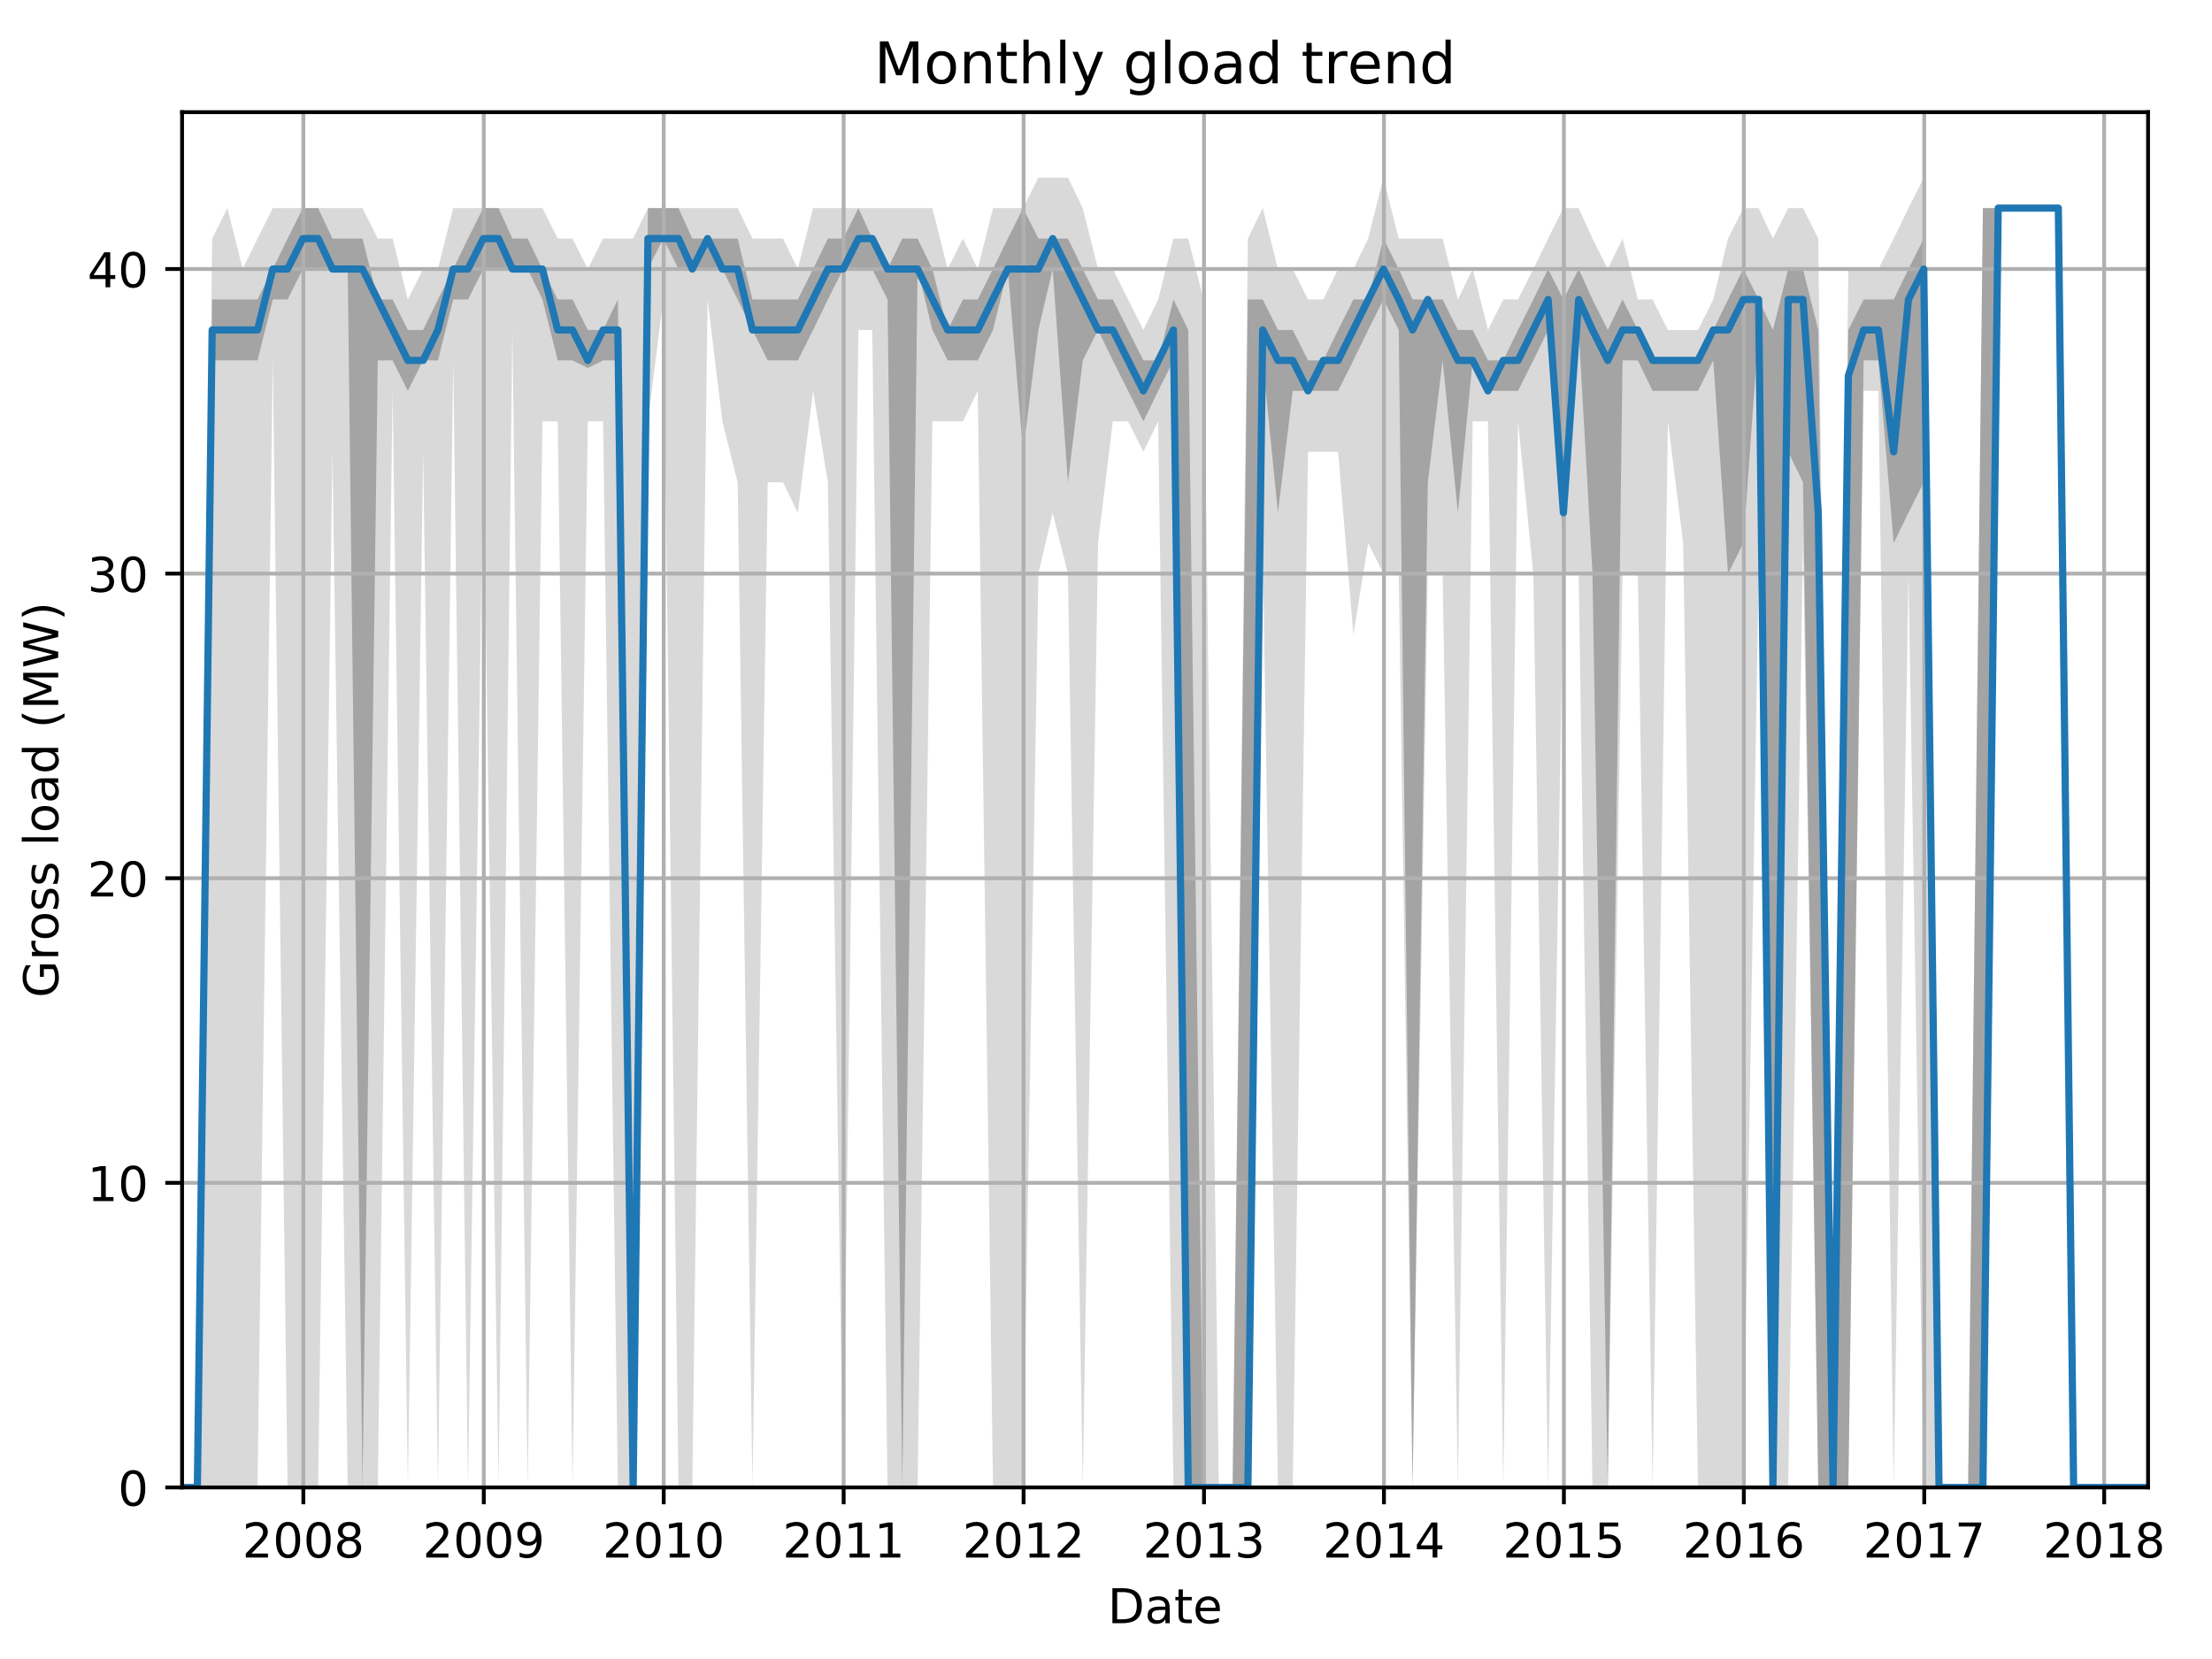 <?xml version="1.0" encoding="utf-8" standalone="no"?>
<!DOCTYPE svg PUBLIC "-//W3C//DTD SVG 1.1//EN"
  "http://www.w3.org/Graphics/SVG/1.1/DTD/svg11.dtd">
<!-- Created with matplotlib (http://matplotlib.org/) -->
<svg height="345.6pt" version="1.1" viewBox="0 0 460.8 345.6" width="460.8pt" xmlns="http://www.w3.org/2000/svg" xmlns:xlink="http://www.w3.org/1999/xlink">
 <defs>
  <style type="text/css">
*{stroke-linecap:butt;stroke-linejoin:round;}
  </style>
 </defs>
 <g id="figure_1">
  <g id="patch_1">
   <path d="M 0 345.6 
L 460.8 345.6 
L 460.8 0 
L 0 0 
z
" style="fill:none;"/>
  </g>
  <g id="axes_1">
   <g id="patch_2">
    <path d="M 37.93 309.863 
L 447.48 309.863 
L 447.48 23.365 
L 37.93 23.365 
z
" style="fill:none;"/>
   </g>
   <g id="PolyCollection_1">
    <path clip-path="url(#p41b142e40e)" d="M 37.93 309.863 
L 37.93 309.863 
L 41.114 309.863 
L 44.195 309.863 
L 47.378 309.863 
L 50.562 309.863 
L 53.643 309.863 
L 56.826 75.081 
L 59.907 309.863 
L 63.091 309.863 
L 66.274 309.863 
L 69.252 94.117 
L 72.436 309.863 
L 75.517 309.863 
L 78.7 309.863 
L 81.781 81.426 
L 84.965 309.863 
L 88.148 94.117 
L 91.229 309.863 
L 94.413 75.081 
L 97.494 309.863 
L 100.677 94.117 
L 103.861 309.863 
L 106.736 68.735 
L 109.92 309.863 
L 113.001 87.772 
L 116.184 87.772 
L 119.265 309.863 
L 122.449 87.772 
L 125.632 87.772 
L 128.713 309.863 
L 131.897 309.863 
L 134.978 87.772 
L 138.161 62.39 
L 141.345 309.863 
L 144.22 309.863 
L 147.404 62.39 
L 150.485 87.772 
L 153.668 100.463 
L 156.749 309.863 
L 159.933 100.463 
L 163.116 100.463 
L 166.197 106.808 
L 169.381 81.426 
L 172.461 100.463 
L 175.645 309.863 
L 178.829 68.735 
L 181.704 68.735 
L 184.888 309.863 
L 187.968 309.863 
L 191.152 309.863 
L 194.233 87.772 
L 197.416 87.772 
L 200.6 87.772 
L 203.681 81.426 
L 206.864 309.863 
L 209.945 309.863 
L 213.129 309.863 
L 216.312 119.499 
L 219.291 106.808 
L 222.474 119.499 
L 225.555 309.863 
L 228.739 113.154 
L 231.819 87.772 
L 235.003 87.772 
L 238.187 94.117 
L 241.267 87.772 
L 244.451 309.863 
L 247.532 309.863 
L 250.715 309.863 
L 253.899 309.863 
L 256.774 309.863 
L 259.958 309.863 
L 263.039 113.154 
L 266.222 309.863 
L 269.303 309.863 
L 272.487 94.117 
L 275.67 94.117 
L 278.751 94.117 
L 281.935 132.19 
L 285.016 113.154 
L 288.199 119.499 
L 291.383 119.499 
L 294.258 309.863 
L 297.442 119.499 
L 300.523 119.499 
L 303.706 309.863 
L 306.787 87.772 
L 309.971 87.772 
L 313.154 309.863 
L 316.235 87.772 
L 319.419 119.499 
L 322.5 309.863 
L 325.683 119.499 
L 328.867 119.499 
L 331.742 309.863 
L 334.926 309.863 
L 338.007 119.499 
L 341.19 119.499 
L 344.271 309.863 
L 347.455 87.772 
L 350.638 113.154 
L 353.719 309.863 
L 356.903 309.863 
L 359.983 309.863 
L 363.167 309.863 
L 366.351 119.499 
L 369.329 309.863 
L 372.512 309.863 
L 375.593 113.154 
L 378.777 309.863 
L 381.858 309.863 
L 385.041 309.863 
L 388.225 81.426 
L 391.306 81.426 
L 394.489 309.863 
L 397.57 119.499 
L 400.754 309.863 
L 403.937 309.863 
L 406.813 309.863 
L 409.996 309.863 
L 413.077 309.863 
L 416.261 43.353 
L 419.341 43.353 
L 422.525 43.353 
L 425.709 43.353 
L 428.789 43.353 
L 431.973 309.863 
L 435.054 309.863 
L 438.237 309.863 
L 441.421 309.863 
L 444.296 309.863 
L 447.48 309.863 
L 447.48 309.863 
L 447.48 309.863 
L 444.296 309.863 
L 441.421 309.863 
L 438.237 309.863 
L 435.054 309.863 
L 431.973 309.863 
L 428.789 43.353 
L 425.709 43.353 
L 422.525 43.353 
L 419.341 43.353 
L 416.261 43.353 
L 413.077 43.353 
L 409.996 309.863 
L 406.813 309.863 
L 403.937 309.863 
L 400.754 37.008 
L 397.57 43.353 
L 394.489 49.699 
L 391.306 56.044 
L 388.225 56.044 
L 385.041 56.044 
L 381.858 309.863 
L 378.777 49.699 
L 375.593 43.353 
L 372.512 43.353 
L 369.329 49.699 
L 366.351 43.353 
L 363.167 43.353 
L 359.983 49.699 
L 356.903 62.39 
L 353.719 68.735 
L 350.638 68.735 
L 347.455 68.735 
L 344.271 62.39 
L 341.19 62.39 
L 338.007 49.699 
L 334.926 56.044 
L 331.742 49.699 
L 328.867 43.353 
L 325.683 43.353 
L 322.5 49.699 
L 319.419 56.044 
L 316.235 62.39 
L 313.154 62.39 
L 309.971 68.735 
L 306.787 56.044 
L 303.706 62.39 
L 300.523 49.699 
L 297.442 49.699 
L 294.258 49.699 
L 291.383 49.699 
L 288.199 37.008 
L 285.016 49.699 
L 281.935 56.044 
L 278.751 56.044 
L 275.67 62.39 
L 272.487 62.39 
L 269.303 56.044 
L 266.222 56.044 
L 263.039 43.353 
L 259.958 49.699 
L 256.774 309.863 
L 253.899 309.863 
L 250.715 62.39 
L 247.532 49.699 
L 244.451 49.699 
L 241.267 62.39 
L 238.187 68.735 
L 235.003 62.39 
L 231.819 56.044 
L 228.739 56.044 
L 225.555 43.353 
L 222.474 37.008 
L 219.291 37.008 
L 216.312 37.008 
L 213.129 43.353 
L 209.945 43.353 
L 206.864 43.353 
L 203.681 56.044 
L 200.6 49.699 
L 197.416 56.044 
L 194.233 43.353 
L 191.152 43.353 
L 187.968 43.353 
L 184.888 43.353 
L 181.704 43.353 
L 178.829 43.353 
L 175.645 43.353 
L 172.461 43.353 
L 169.381 43.353 
L 166.197 56.044 
L 163.116 49.699 
L 159.933 49.699 
L 156.749 49.699 
L 153.668 43.353 
L 150.485 43.353 
L 147.404 43.353 
L 144.22 43.353 
L 141.345 43.353 
L 138.161 43.353 
L 134.978 43.353 
L 131.897 49.699 
L 128.713 49.699 
L 125.632 49.699 
L 122.449 56.044 
L 119.265 49.699 
L 116.184 49.699 
L 113.001 43.353 
L 109.92 43.353 
L 106.736 43.353 
L 103.861 43.353 
L 100.677 43.353 
L 97.494 43.353 
L 94.413 43.353 
L 91.229 56.044 
L 88.148 56.044 
L 84.965 62.39 
L 81.781 49.699 
L 78.7 49.699 
L 75.517 43.353 
L 72.436 43.353 
L 69.252 43.353 
L 66.274 43.353 
L 63.091 43.353 
L 59.907 43.353 
L 56.826 43.353 
L 53.643 49.699 
L 50.562 56.044 
L 47.378 43.353 
L 44.195 49.699 
L 41.114 309.863 
L 37.93 309.863 
z
" style="fill:#808080;fill-opacity:0.3;"/>
   </g>
   <g id="PolyCollection_2">
    <path clip-path="url(#p41b142e40e)" d="M 37.93 309.863 
L 37.93 309.863 
L 41.114 309.863 
L 44.195 75.081 
L 47.378 75.081 
L 50.562 75.081 
L 53.643 75.081 
L 56.826 62.39 
L 59.907 62.39 
L 63.091 56.044 
L 66.274 56.044 
L 69.252 56.044 
L 72.436 56.044 
L 75.517 309.863 
L 78.7 75.081 
L 81.781 75.081 
L 84.965 81.426 
L 88.148 75.081 
L 91.229 75.081 
L 94.413 62.39 
L 97.494 62.39 
L 100.677 56.044 
L 103.861 56.044 
L 106.736 56.044 
L 109.92 56.044 
L 113.001 62.39 
L 116.184 75.081 
L 119.265 75.081 
L 122.449 76.667 
L 125.632 75.081 
L 128.713 75.081 
L 131.897 309.863 
L 134.978 56.044 
L 138.161 49.699 
L 141.345 56.044 
L 144.22 56.044 
L 147.404 56.044 
L 150.485 56.044 
L 153.668 62.39 
L 156.749 68.735 
L 159.933 75.081 
L 163.116 75.081 
L 166.197 75.081 
L 169.381 68.735 
L 172.461 62.39 
L 175.645 56.044 
L 178.829 56.044 
L 181.704 56.044 
L 184.888 62.39 
L 187.968 309.863 
L 191.152 56.044 
L 194.233 68.735 
L 197.416 75.081 
L 200.6 75.081 
L 203.681 75.081 
L 206.864 68.735 
L 209.945 56.044 
L 213.129 94.117 
L 216.312 68.735 
L 219.291 56.044 
L 222.474 100.463 
L 225.555 75.081 
L 228.739 68.735 
L 231.819 75.081 
L 235.003 81.426 
L 238.187 87.772 
L 241.267 81.426 
L 244.451 75.081 
L 247.532 309.863 
L 250.715 309.863 
L 253.899 309.863 
L 256.774 309.863 
L 259.958 309.863 
L 263.039 75.081 
L 266.222 106.808 
L 269.303 81.426 
L 272.487 81.426 
L 275.67 81.426 
L 278.751 81.426 
L 281.935 75.081 
L 285.016 68.735 
L 288.199 62.39 
L 291.383 68.735 
L 294.258 309.863 
L 297.442 100.463 
L 300.523 75.081 
L 303.706 106.808 
L 306.787 75.081 
L 309.971 81.426 
L 313.154 81.426 
L 316.235 81.426 
L 319.419 75.081 
L 322.5 68.735 
L 325.683 113.154 
L 328.867 68.735 
L 331.742 119.499 
L 334.926 309.863 
L 338.007 75.081 
L 341.19 75.081 
L 344.271 81.426 
L 347.455 81.426 
L 350.638 81.426 
L 353.719 81.426 
L 356.903 75.081 
L 359.983 119.499 
L 363.167 113.154 
L 366.351 68.735 
L 369.329 309.863 
L 372.512 94.117 
L 375.593 100.463 
L 378.777 309.863 
L 381.858 309.863 
L 385.041 309.863 
L 388.225 75.081 
L 391.306 75.081 
L 394.489 113.154 
L 397.57 106.808 
L 400.754 100.463 
L 403.937 309.863 
L 406.813 309.863 
L 409.996 309.863 
L 413.077 309.863 
L 416.261 43.353 
L 419.341 43.353 
L 422.525 43.353 
L 425.709 43.353 
L 428.789 43.353 
L 431.973 309.863 
L 435.054 309.863 
L 438.237 309.863 
L 441.421 309.863 
L 444.296 309.863 
L 447.48 309.863 
L 447.48 309.863 
L 447.48 309.863 
L 444.296 309.863 
L 441.421 309.863 
L 438.237 309.863 
L 435.054 309.863 
L 431.973 309.863 
L 428.789 43.353 
L 425.709 43.353 
L 422.525 43.353 
L 419.341 43.353 
L 416.261 43.353 
L 413.077 43.353 
L 409.996 309.863 
L 406.813 309.863 
L 403.937 309.863 
L 400.754 49.699 
L 397.57 56.044 
L 394.489 62.39 
L 391.306 62.39 
L 388.225 62.39 
L 385.041 68.735 
L 381.858 309.863 
L 378.777 68.735 
L 375.593 56.044 
L 372.512 56.044 
L 369.329 68.735 
L 366.351 62.39 
L 363.167 56.044 
L 359.983 62.39 
L 356.903 68.735 
L 353.719 75.081 
L 350.638 75.081 
L 347.455 75.081 
L 344.271 75.081 
L 341.19 68.735 
L 338.007 62.39 
L 334.926 68.735 
L 331.742 62.39 
L 328.867 56.044 
L 325.683 62.39 
L 322.5 56.044 
L 319.419 62.39 
L 316.235 68.735 
L 313.154 75.081 
L 309.971 75.081 
L 306.787 68.735 
L 303.706 68.735 
L 300.523 62.39 
L 297.442 62.39 
L 294.258 62.39 
L 291.383 56.044 
L 288.199 49.699 
L 285.016 62.39 
L 281.935 62.39 
L 278.751 68.735 
L 275.67 75.081 
L 272.487 75.081 
L 269.303 68.735 
L 266.222 68.735 
L 263.039 62.39 
L 259.958 62.39 
L 256.774 309.863 
L 253.899 309.863 
L 250.715 309.863 
L 247.532 68.735 
L 244.451 62.39 
L 241.267 75.081 
L 238.187 75.081 
L 235.003 68.735 
L 231.819 62.39 
L 228.739 62.39 
L 225.555 56.044 
L 222.474 49.699 
L 219.291 49.699 
L 216.312 49.699 
L 213.129 43.353 
L 209.945 49.699 
L 206.864 56.044 
L 203.681 62.39 
L 200.6 62.39 
L 197.416 68.735 
L 194.233 56.044 
L 191.152 49.699 
L 187.968 49.699 
L 184.888 56.044 
L 181.704 49.699 
L 178.829 43.353 
L 175.645 49.699 
L 172.461 49.699 
L 169.381 56.044 
L 166.197 62.39 
L 163.116 62.39 
L 159.933 62.39 
L 156.749 62.39 
L 153.668 49.699 
L 150.485 49.699 
L 147.404 49.699 
L 144.22 49.699 
L 141.345 43.353 
L 138.161 43.353 
L 134.978 43.353 
L 131.897 309.863 
L 128.713 62.39 
L 125.632 68.735 
L 122.449 68.735 
L 119.265 62.39 
L 116.184 62.39 
L 113.001 56.044 
L 109.92 49.699 
L 106.736 49.699 
L 103.861 43.353 
L 100.677 43.353 
L 97.494 49.699 
L 94.413 56.044 
L 91.229 62.39 
L 88.148 68.735 
L 84.965 68.735 
L 81.781 62.39 
L 78.7 62.39 
L 75.517 49.699 
L 72.436 49.699 
L 69.252 49.699 
L 66.274 43.353 
L 63.091 43.353 
L 59.907 49.699 
L 56.826 56.044 
L 53.643 62.39 
L 50.562 62.39 
L 47.378 62.39 
L 44.195 62.39 
L 41.114 309.863 
L 37.93 309.863 
z
" style="fill:#808080;fill-opacity:0.6;"/>
   </g>
   <g id="matplotlib.axis_1">
    <g id="xtick_1">
     <g id="line2d_1">
      <path clip-path="url(#p41b142e40e)" d="M 63.193 309.863 
L 63.193 23.365 
" style="fill:none;stroke:#b0b0b0;stroke-linecap:square;stroke-width:0.8;"/>
     </g>
     <g id="line2d_2">
      <defs>
       <path d="M 0 0 
L 0 3.5 
" id="m92ab24db9f" style="stroke:#000000;stroke-width:0.8;"/>
      </defs>
      <g>
       <use style="stroke:#000000;stroke-width:0.8;" x="63.193" xlink:href="#m92ab24db9f" y="309.863"/>
      </g>
     </g>
     <g id="text_1">
      <!-- 2008 -->
      <defs>
       <path d="M 19.188 8.297 
L 53.609 8.297 
L 53.609 0 
L 7.328 0 
L 7.328 8.297 
Q 12.938 14.109 22.625 23.891 
Q 32.328 33.688 34.812 36.531 
Q 39.547 41.844 41.422 45.531 
Q 43.312 49.219 43.312 52.781 
Q 43.312 58.594 39.234 62.25 
Q 35.156 65.922 28.609 65.922 
Q 23.969 65.922 18.812 64.312 
Q 13.672 62.703 7.812 59.422 
L 7.812 69.391 
Q 13.766 71.781 18.938 73 
Q 24.125 74.219 28.422 74.219 
Q 39.75 74.219 46.484 68.547 
Q 53.219 62.891 53.219 53.422 
Q 53.219 48.922 51.531 44.891 
Q 49.859 40.875 45.406 35.406 
Q 44.188 33.984 37.641 27.219 
Q 31.109 20.453 19.188 8.297 
z
" id="DejaVuSans-32"/>
       <path d="M 31.781 66.406 
Q 24.172 66.406 20.328 58.906 
Q 16.5 51.422 16.5 36.375 
Q 16.5 21.391 20.328 13.891 
Q 24.172 6.391 31.781 6.391 
Q 39.453 6.391 43.281 13.891 
Q 47.125 21.391 47.125 36.375 
Q 47.125 51.422 43.281 58.906 
Q 39.453 66.406 31.781 66.406 
z
M 31.781 74.219 
Q 44.047 74.219 50.516 64.516 
Q 56.984 54.828 56.984 36.375 
Q 56.984 17.969 50.516 8.266 
Q 44.047 -1.422 31.781 -1.422 
Q 19.531 -1.422 13.062 8.266 
Q 6.594 17.969 6.594 36.375 
Q 6.594 54.828 13.062 64.516 
Q 19.531 74.219 31.781 74.219 
z
" id="DejaVuSans-30"/>
       <path d="M 31.781 34.625 
Q 24.75 34.625 20.719 30.859 
Q 16.703 27.094 16.703 20.516 
Q 16.703 13.922 20.719 10.156 
Q 24.75 6.391 31.781 6.391 
Q 38.812 6.391 42.859 10.172 
Q 46.922 13.969 46.922 20.516 
Q 46.922 27.094 42.891 30.859 
Q 38.875 34.625 31.781 34.625 
z
M 21.922 38.812 
Q 15.578 40.375 12.031 44.719 
Q 8.5 49.078 8.5 55.328 
Q 8.5 64.062 14.719 69.141 
Q 20.953 74.219 31.781 74.219 
Q 42.672 74.219 48.875 69.141 
Q 55.078 64.062 55.078 55.328 
Q 55.078 49.078 51.531 44.719 
Q 48 40.375 41.703 38.812 
Q 48.828 37.156 52.797 32.312 
Q 56.781 27.484 56.781 20.516 
Q 56.781 9.906 50.312 4.234 
Q 43.844 -1.422 31.781 -1.422 
Q 19.734 -1.422 13.25 4.234 
Q 6.781 9.906 6.781 20.516 
Q 6.781 27.484 10.781 32.312 
Q 14.797 37.156 21.922 38.812 
z
M 18.312 54.391 
Q 18.312 48.734 21.844 45.562 
Q 25.391 42.391 31.781 42.391 
Q 38.141 42.391 41.719 45.562 
Q 45.312 48.734 45.312 54.391 
Q 45.312 60.062 41.719 63.234 
Q 38.141 66.406 31.781 66.406 
Q 25.391 66.406 21.844 63.234 
Q 18.312 60.062 18.312 54.391 
z
" id="DejaVuSans-38"/>
      </defs>
      <g transform="translate(50.468 324.462)scale(0.1 -0.1)">
       <use xlink:href="#DejaVuSans-32"/>
       <use x="63.623" xlink:href="#DejaVuSans-30"/>
       <use x="127.246" xlink:href="#DejaVuSans-30"/>
       <use x="190.869" xlink:href="#DejaVuSans-38"/>
      </g>
     </g>
    </g>
    <g id="xtick_2">
     <g id="line2d_3">
      <path clip-path="url(#p41b142e40e)" d="M 100.78 309.863 
L 100.78 23.365 
" style="fill:none;stroke:#b0b0b0;stroke-linecap:square;stroke-width:0.8;"/>
     </g>
     <g id="line2d_4">
      <g>
       <use style="stroke:#000000;stroke-width:0.8;" x="100.78" xlink:href="#m92ab24db9f" y="309.863"/>
      </g>
     </g>
     <g id="text_2">
      <!-- 2009 -->
      <defs>
       <path d="M 10.984 1.516 
L 10.984 10.5 
Q 14.703 8.734 18.5 7.812 
Q 22.312 6.891 25.984 6.891 
Q 35.75 6.891 40.891 13.453 
Q 46.047 20.016 46.781 33.406 
Q 43.953 29.203 39.594 26.953 
Q 35.25 24.703 29.984 24.703 
Q 19.047 24.703 12.672 31.312 
Q 6.297 37.938 6.297 49.422 
Q 6.297 60.641 12.938 67.422 
Q 19.578 74.219 30.609 74.219 
Q 43.266 74.219 49.922 64.516 
Q 56.594 54.828 56.594 36.375 
Q 56.594 19.141 48.406 8.859 
Q 40.234 -1.422 26.422 -1.422 
Q 22.703 -1.422 18.891 -0.688 
Q 15.094 0.047 10.984 1.516 
z
M 30.609 32.422 
Q 37.25 32.422 41.125 36.953 
Q 45.016 41.5 45.016 49.422 
Q 45.016 57.281 41.125 61.844 
Q 37.25 66.406 30.609 66.406 
Q 23.969 66.406 20.094 61.844 
Q 16.219 57.281 16.219 49.422 
Q 16.219 41.5 20.094 36.953 
Q 23.969 32.422 30.609 32.422 
z
" id="DejaVuSans-39"/>
      </defs>
      <g transform="translate(88.055 324.462)scale(0.1 -0.1)">
       <use xlink:href="#DejaVuSans-32"/>
       <use x="63.623" xlink:href="#DejaVuSans-30"/>
       <use x="127.246" xlink:href="#DejaVuSans-30"/>
       <use x="190.869" xlink:href="#DejaVuSans-39"/>
      </g>
     </g>
    </g>
    <g id="xtick_3">
     <g id="line2d_5">
      <path clip-path="url(#p41b142e40e)" d="M 138.264 309.863 
L 138.264 23.365 
" style="fill:none;stroke:#b0b0b0;stroke-linecap:square;stroke-width:0.8;"/>
     </g>
     <g id="line2d_6">
      <g>
       <use style="stroke:#000000;stroke-width:0.8;" x="138.264" xlink:href="#m92ab24db9f" y="309.863"/>
      </g>
     </g>
     <g id="text_3">
      <!-- 2010 -->
      <defs>
       <path d="M 12.406 8.297 
L 28.516 8.297 
L 28.516 63.922 
L 10.984 60.406 
L 10.984 69.391 
L 28.422 72.906 
L 38.281 72.906 
L 38.281 8.297 
L 54.391 8.297 
L 54.391 0 
L 12.406 0 
z
" id="DejaVuSans-31"/>
      </defs>
      <g transform="translate(125.539 324.462)scale(0.1 -0.1)">
       <use xlink:href="#DejaVuSans-32"/>
       <use x="63.623" xlink:href="#DejaVuSans-30"/>
       <use x="127.246" xlink:href="#DejaVuSans-31"/>
       <use x="190.869" xlink:href="#DejaVuSans-30"/>
      </g>
     </g>
    </g>
    <g id="xtick_4">
     <g id="line2d_7">
      <path clip-path="url(#p41b142e40e)" d="M 175.748 309.863 
L 175.748 23.365 
" style="fill:none;stroke:#b0b0b0;stroke-linecap:square;stroke-width:0.8;"/>
     </g>
     <g id="line2d_8">
      <g>
       <use style="stroke:#000000;stroke-width:0.8;" x="175.748" xlink:href="#m92ab24db9f" y="309.863"/>
      </g>
     </g>
     <g id="text_4">
      <!-- 2011 -->
      <g transform="translate(163.023 324.462)scale(0.1 -0.1)">
       <use xlink:href="#DejaVuSans-32"/>
       <use x="63.623" xlink:href="#DejaVuSans-30"/>
       <use x="127.246" xlink:href="#DejaVuSans-31"/>
       <use x="190.869" xlink:href="#DejaVuSans-31"/>
      </g>
     </g>
    </g>
    <g id="xtick_5">
     <g id="line2d_9">
      <path clip-path="url(#p41b142e40e)" d="M 213.232 309.863 
L 213.232 23.365 
" style="fill:none;stroke:#b0b0b0;stroke-linecap:square;stroke-width:0.8;"/>
     </g>
     <g id="line2d_10">
      <g>
       <use style="stroke:#000000;stroke-width:0.8;" x="213.232" xlink:href="#m92ab24db9f" y="309.863"/>
      </g>
     </g>
     <g id="text_5">
      <!-- 2012 -->
      <g transform="translate(200.507 324.462)scale(0.1 -0.1)">
       <use xlink:href="#DejaVuSans-32"/>
       <use x="63.623" xlink:href="#DejaVuSans-30"/>
       <use x="127.246" xlink:href="#DejaVuSans-31"/>
       <use x="190.869" xlink:href="#DejaVuSans-32"/>
      </g>
     </g>
    </g>
    <g id="xtick_6">
     <g id="line2d_11">
      <path clip-path="url(#p41b142e40e)" d="M 250.818 309.863 
L 250.818 23.365 
" style="fill:none;stroke:#b0b0b0;stroke-linecap:square;stroke-width:0.8;"/>
     </g>
     <g id="line2d_12">
      <g>
       <use style="stroke:#000000;stroke-width:0.8;" x="250.818" xlink:href="#m92ab24db9f" y="309.863"/>
      </g>
     </g>
     <g id="text_6">
      <!-- 2013 -->
      <defs>
       <path d="M 40.578 39.312 
Q 47.656 37.797 51.625 33 
Q 55.609 28.219 55.609 21.188 
Q 55.609 10.406 48.188 4.484 
Q 40.766 -1.422 27.094 -1.422 
Q 22.516 -1.422 17.656 -0.516 
Q 12.797 0.391 7.625 2.203 
L 7.625 11.719 
Q 11.719 9.328 16.594 8.109 
Q 21.484 6.891 26.812 6.891 
Q 36.078 6.891 40.938 10.547 
Q 45.797 14.203 45.797 21.188 
Q 45.797 27.641 41.281 31.266 
Q 36.766 34.906 28.719 34.906 
L 20.219 34.906 
L 20.219 43.016 
L 29.109 43.016 
Q 36.375 43.016 40.234 45.922 
Q 44.094 48.828 44.094 54.297 
Q 44.094 59.906 40.109 62.906 
Q 36.141 65.922 28.719 65.922 
Q 24.656 65.922 20.016 65.031 
Q 15.375 64.156 9.812 62.312 
L 9.812 71.094 
Q 15.438 72.656 20.344 73.438 
Q 25.25 74.219 29.594 74.219 
Q 40.828 74.219 47.359 69.109 
Q 53.906 64.016 53.906 55.328 
Q 53.906 49.266 50.438 45.094 
Q 46.969 40.922 40.578 39.312 
z
" id="DejaVuSans-33"/>
      </defs>
      <g transform="translate(238.093 324.462)scale(0.1 -0.1)">
       <use xlink:href="#DejaVuSans-32"/>
       <use x="63.623" xlink:href="#DejaVuSans-30"/>
       <use x="127.246" xlink:href="#DejaVuSans-31"/>
       <use x="190.869" xlink:href="#DejaVuSans-33"/>
      </g>
     </g>
    </g>
    <g id="xtick_7">
     <g id="line2d_13">
      <path clip-path="url(#p41b142e40e)" d="M 288.302 309.863 
L 288.302 23.365 
" style="fill:none;stroke:#b0b0b0;stroke-linecap:square;stroke-width:0.8;"/>
     </g>
     <g id="line2d_14">
      <g>
       <use style="stroke:#000000;stroke-width:0.8;" x="288.302" xlink:href="#m92ab24db9f" y="309.863"/>
      </g>
     </g>
     <g id="text_7">
      <!-- 2014 -->
      <defs>
       <path d="M 37.797 64.312 
L 12.891 25.391 
L 37.797 25.391 
z
M 35.203 72.906 
L 47.609 72.906 
L 47.609 25.391 
L 58.016 25.391 
L 58.016 17.188 
L 47.609 17.188 
L 47.609 0 
L 37.797 0 
L 37.797 17.188 
L 4.891 17.188 
L 4.891 26.703 
z
" id="DejaVuSans-34"/>
      </defs>
      <g transform="translate(275.577 324.462)scale(0.1 -0.1)">
       <use xlink:href="#DejaVuSans-32"/>
       <use x="63.623" xlink:href="#DejaVuSans-30"/>
       <use x="127.246" xlink:href="#DejaVuSans-31"/>
       <use x="190.869" xlink:href="#DejaVuSans-34"/>
      </g>
     </g>
    </g>
    <g id="xtick_8">
     <g id="line2d_15">
      <path clip-path="url(#p41b142e40e)" d="M 325.786 309.863 
L 325.786 23.365 
" style="fill:none;stroke:#b0b0b0;stroke-linecap:square;stroke-width:0.8;"/>
     </g>
     <g id="line2d_16">
      <g>
       <use style="stroke:#000000;stroke-width:0.8;" x="325.786" xlink:href="#m92ab24db9f" y="309.863"/>
      </g>
     </g>
     <g id="text_8">
      <!-- 2015 -->
      <defs>
       <path d="M 10.797 72.906 
L 49.516 72.906 
L 49.516 64.594 
L 19.828 64.594 
L 19.828 46.734 
Q 21.969 47.469 24.109 47.828 
Q 26.266 48.188 28.422 48.188 
Q 40.625 48.188 47.75 41.5 
Q 54.891 34.812 54.891 23.391 
Q 54.891 11.625 47.562 5.094 
Q 40.234 -1.422 26.906 -1.422 
Q 22.312 -1.422 17.547 -0.641 
Q 12.797 0.141 7.719 1.703 
L 7.719 11.625 
Q 12.109 9.234 16.797 8.062 
Q 21.484 6.891 26.703 6.891 
Q 35.156 6.891 40.078 11.328 
Q 45.016 15.766 45.016 23.391 
Q 45.016 31 40.078 35.438 
Q 35.156 39.891 26.703 39.891 
Q 22.75 39.891 18.812 39.016 
Q 14.891 38.141 10.797 36.281 
z
" id="DejaVuSans-35"/>
      </defs>
      <g transform="translate(313.061 324.462)scale(0.1 -0.1)">
       <use xlink:href="#DejaVuSans-32"/>
       <use x="63.623" xlink:href="#DejaVuSans-30"/>
       <use x="127.246" xlink:href="#DejaVuSans-31"/>
       <use x="190.869" xlink:href="#DejaVuSans-35"/>
      </g>
     </g>
    </g>
    <g id="xtick_9">
     <g id="line2d_17">
      <path clip-path="url(#p41b142e40e)" d="M 363.27 309.863 
L 363.27 23.365 
" style="fill:none;stroke:#b0b0b0;stroke-linecap:square;stroke-width:0.8;"/>
     </g>
     <g id="line2d_18">
      <g>
       <use style="stroke:#000000;stroke-width:0.8;" x="363.27" xlink:href="#m92ab24db9f" y="309.863"/>
      </g>
     </g>
     <g id="text_9">
      <!-- 2016 -->
      <defs>
       <path d="M 33.016 40.375 
Q 26.375 40.375 22.484 35.828 
Q 18.609 31.297 18.609 23.391 
Q 18.609 15.531 22.484 10.953 
Q 26.375 6.391 33.016 6.391 
Q 39.656 6.391 43.531 10.953 
Q 47.406 15.531 47.406 23.391 
Q 47.406 31.297 43.531 35.828 
Q 39.656 40.375 33.016 40.375 
z
M 52.594 71.297 
L 52.594 62.312 
Q 48.875 64.062 45.094 64.984 
Q 41.312 65.922 37.594 65.922 
Q 27.828 65.922 22.672 59.328 
Q 17.531 52.734 16.797 39.406 
Q 19.672 43.656 24.016 45.922 
Q 28.375 48.188 33.594 48.188 
Q 44.578 48.188 50.953 41.516 
Q 57.328 34.859 57.328 23.391 
Q 57.328 12.156 50.688 5.359 
Q 44.047 -1.422 33.016 -1.422 
Q 20.359 -1.422 13.672 8.266 
Q 6.984 17.969 6.984 36.375 
Q 6.984 53.656 15.188 63.938 
Q 23.391 74.219 37.203 74.219 
Q 40.922 74.219 44.703 73.484 
Q 48.484 72.75 52.594 71.297 
z
" id="DejaVuSans-36"/>
      </defs>
      <g transform="translate(350.545 324.462)scale(0.1 -0.1)">
       <use xlink:href="#DejaVuSans-32"/>
       <use x="63.623" xlink:href="#DejaVuSans-30"/>
       <use x="127.246" xlink:href="#DejaVuSans-31"/>
       <use x="190.869" xlink:href="#DejaVuSans-36"/>
      </g>
     </g>
    </g>
    <g id="xtick_10">
     <g id="line2d_19">
      <path clip-path="url(#p41b142e40e)" d="M 400.856 309.863 
L 400.856 23.365 
" style="fill:none;stroke:#b0b0b0;stroke-linecap:square;stroke-width:0.8;"/>
     </g>
     <g id="line2d_20">
      <g>
       <use style="stroke:#000000;stroke-width:0.8;" x="400.856" xlink:href="#m92ab24db9f" y="309.863"/>
      </g>
     </g>
     <g id="text_10">
      <!-- 2017 -->
      <defs>
       <path d="M 8.203 72.906 
L 55.078 72.906 
L 55.078 68.703 
L 28.609 0 
L 18.312 0 
L 43.219 64.594 
L 8.203 64.594 
z
" id="DejaVuSans-37"/>
      </defs>
      <g transform="translate(388.131 324.462)scale(0.1 -0.1)">
       <use xlink:href="#DejaVuSans-32"/>
       <use x="63.623" xlink:href="#DejaVuSans-30"/>
       <use x="127.246" xlink:href="#DejaVuSans-31"/>
       <use x="190.869" xlink:href="#DejaVuSans-37"/>
      </g>
     </g>
    </g>
    <g id="xtick_11">
     <g id="line2d_21">
      <path clip-path="url(#p41b142e40e)" d="M 438.34 309.863 
L 438.34 23.365 
" style="fill:none;stroke:#b0b0b0;stroke-linecap:square;stroke-width:0.8;"/>
     </g>
     <g id="line2d_22">
      <g>
       <use style="stroke:#000000;stroke-width:0.8;" x="438.34" xlink:href="#m92ab24db9f" y="309.863"/>
      </g>
     </g>
     <g id="text_11">
      <!-- 2018 -->
      <g transform="translate(425.615 324.462)scale(0.1 -0.1)">
       <use xlink:href="#DejaVuSans-32"/>
       <use x="63.623" xlink:href="#DejaVuSans-30"/>
       <use x="127.246" xlink:href="#DejaVuSans-31"/>
       <use x="190.869" xlink:href="#DejaVuSans-38"/>
      </g>
     </g>
    </g>
    <g id="text_12">
     <!-- Date -->
     <defs>
      <path d="M 19.672 64.797 
L 19.672 8.109 
L 31.594 8.109 
Q 46.688 8.109 53.688 14.938 
Q 60.688 21.781 60.688 36.531 
Q 60.688 51.172 53.688 57.984 
Q 46.688 64.797 31.594 64.797 
z
M 9.812 72.906 
L 30.078 72.906 
Q 51.266 72.906 61.172 64.094 
Q 71.094 55.281 71.094 36.531 
Q 71.094 17.672 61.125 8.828 
Q 51.172 0 30.078 0 
L 9.812 0 
z
" id="DejaVuSans-44"/>
      <path d="M 34.281 27.484 
Q 23.391 27.484 19.188 25 
Q 14.984 22.516 14.984 16.5 
Q 14.984 11.719 18.141 8.906 
Q 21.297 6.109 26.703 6.109 
Q 34.188 6.109 38.703 11.406 
Q 43.219 16.703 43.219 25.484 
L 43.219 27.484 
z
M 52.203 31.203 
L 52.203 0 
L 43.219 0 
L 43.219 8.297 
Q 40.141 3.328 35.547 0.953 
Q 30.953 -1.422 24.312 -1.422 
Q 15.922 -1.422 10.953 3.297 
Q 6 8.016 6 15.922 
Q 6 25.141 12.172 29.828 
Q 18.359 34.516 30.609 34.516 
L 43.219 34.516 
L 43.219 35.406 
Q 43.219 41.609 39.141 45 
Q 35.062 48.391 27.688 48.391 
Q 23 48.391 18.547 47.266 
Q 14.109 46.141 10.016 43.891 
L 10.016 52.203 
Q 14.938 54.109 19.578 55.047 
Q 24.219 56 28.609 56 
Q 40.484 56 46.344 49.844 
Q 52.203 43.703 52.203 31.203 
z
" id="DejaVuSans-61"/>
      <path d="M 18.312 70.219 
L 18.312 54.688 
L 36.812 54.688 
L 36.812 47.703 
L 18.312 47.703 
L 18.312 18.016 
Q 18.312 11.328 20.141 9.422 
Q 21.969 7.516 27.594 7.516 
L 36.812 7.516 
L 36.812 0 
L 27.594 0 
Q 17.188 0 13.234 3.875 
Q 9.281 7.766 9.281 18.016 
L 9.281 47.703 
L 2.688 47.703 
L 2.688 54.688 
L 9.281 54.688 
L 9.281 70.219 
z
" id="DejaVuSans-74"/>
      <path d="M 56.203 29.594 
L 56.203 25.203 
L 14.891 25.203 
Q 15.484 15.922 20.484 11.062 
Q 25.484 6.203 34.422 6.203 
Q 39.594 6.203 44.453 7.469 
Q 49.312 8.734 54.109 11.281 
L 54.109 2.781 
Q 49.266 0.734 44.188 -0.344 
Q 39.109 -1.422 33.891 -1.422 
Q 20.797 -1.422 13.156 6.188 
Q 5.516 13.812 5.516 26.812 
Q 5.516 40.234 12.766 48.109 
Q 20.016 56 32.328 56 
Q 43.359 56 49.781 48.891 
Q 56.203 41.797 56.203 29.594 
z
M 47.219 32.234 
Q 47.125 39.594 43.094 43.984 
Q 39.062 48.391 32.422 48.391 
Q 24.906 48.391 20.391 44.141 
Q 15.875 39.891 15.188 32.172 
z
" id="DejaVuSans-65"/>
     </defs>
     <g transform="translate(230.754 338.14)scale(0.1 -0.1)">
      <use xlink:href="#DejaVuSans-44"/>
      <use x="77.002" xlink:href="#DejaVuSans-61"/>
      <use x="138.281" xlink:href="#DejaVuSans-74"/>
      <use x="177.49" xlink:href="#DejaVuSans-65"/>
     </g>
    </g>
   </g>
   <g id="matplotlib.axis_2">
    <g id="ytick_1">
     <g id="line2d_23">
      <path clip-path="url(#p41b142e40e)" d="M 37.93 309.863 
L 447.48 309.863 
" style="fill:none;stroke:#b0b0b0;stroke-linecap:square;stroke-width:0.8;"/>
     </g>
     <g id="line2d_24">
      <defs>
       <path d="M 0 0 
L -3.5 0 
" id="md27169d9d8" style="stroke:#000000;stroke-width:0.8;"/>
      </defs>
      <g>
       <use style="stroke:#000000;stroke-width:0.8;" x="37.93" xlink:href="#md27169d9d8" y="309.863"/>
      </g>
     </g>
     <g id="text_13">
      <!-- 0 -->
      <g transform="translate(24.568 313.663)scale(0.1 -0.1)">
       <use xlink:href="#DejaVuSans-30"/>
      </g>
     </g>
    </g>
    <g id="ytick_2">
     <g id="line2d_25">
      <path clip-path="url(#p41b142e40e)" d="M 37.93 246.409 
L 447.48 246.409 
" style="fill:none;stroke:#b0b0b0;stroke-linecap:square;stroke-width:0.8;"/>
     </g>
     <g id="line2d_26">
      <g>
       <use style="stroke:#000000;stroke-width:0.8;" x="37.93" xlink:href="#md27169d9d8" y="246.409"/>
      </g>
     </g>
     <g id="text_14">
      <!-- 10 -->
      <g transform="translate(18.205 250.208)scale(0.1 -0.1)">
       <use xlink:href="#DejaVuSans-31"/>
       <use x="63.623" xlink:href="#DejaVuSans-30"/>
      </g>
     </g>
    </g>
    <g id="ytick_3">
     <g id="line2d_27">
      <path clip-path="url(#p41b142e40e)" d="M 37.93 182.954 
L 447.48 182.954 
" style="fill:none;stroke:#b0b0b0;stroke-linecap:square;stroke-width:0.8;"/>
     </g>
     <g id="line2d_28">
      <g>
       <use style="stroke:#000000;stroke-width:0.8;" x="37.93" xlink:href="#md27169d9d8" y="182.954"/>
      </g>
     </g>
     <g id="text_15">
      <!-- 20 -->
      <g transform="translate(18.205 186.753)scale(0.1 -0.1)">
       <use xlink:href="#DejaVuSans-32"/>
       <use x="63.623" xlink:href="#DejaVuSans-30"/>
      </g>
     </g>
    </g>
    <g id="ytick_4">
     <g id="line2d_29">
      <path clip-path="url(#p41b142e40e)" d="M 37.93 119.499 
L 447.48 119.499 
" style="fill:none;stroke:#b0b0b0;stroke-linecap:square;stroke-width:0.8;"/>
     </g>
     <g id="line2d_30">
      <g>
       <use style="stroke:#000000;stroke-width:0.8;" x="37.93" xlink:href="#md27169d9d8" y="119.499"/>
      </g>
     </g>
     <g id="text_16">
      <!-- 30 -->
      <g transform="translate(18.205 123.298)scale(0.1 -0.1)">
       <use xlink:href="#DejaVuSans-33"/>
       <use x="63.623" xlink:href="#DejaVuSans-30"/>
      </g>
     </g>
    </g>
    <g id="ytick_5">
     <g id="line2d_31">
      <path clip-path="url(#p41b142e40e)" d="M 37.93 56.044 
L 447.48 56.044 
" style="fill:none;stroke:#b0b0b0;stroke-linecap:square;stroke-width:0.8;"/>
     </g>
     <g id="line2d_32">
      <g>
       <use style="stroke:#000000;stroke-width:0.8;" x="37.93" xlink:href="#md27169d9d8" y="56.044"/>
      </g>
     </g>
     <g id="text_17">
      <!-- 40 -->
      <g transform="translate(18.205 59.843)scale(0.1 -0.1)">
       <use xlink:href="#DejaVuSans-34"/>
       <use x="63.623" xlink:href="#DejaVuSans-30"/>
      </g>
     </g>
    </g>
    <g id="text_18">
     <!-- Gross load (MW) -->
     <defs>
      <path d="M 59.516 10.406 
L 59.516 29.984 
L 43.406 29.984 
L 43.406 38.094 
L 69.281 38.094 
L 69.281 6.781 
Q 63.578 2.734 56.688 0.656 
Q 49.812 -1.422 42 -1.422 
Q 24.906 -1.422 15.25 8.562 
Q 5.609 18.562 5.609 36.375 
Q 5.609 54.25 15.25 64.234 
Q 24.906 74.219 42 74.219 
Q 49.125 74.219 55.547 72.453 
Q 61.969 70.703 67.391 67.281 
L 67.391 56.781 
Q 61.922 61.422 55.766 63.766 
Q 49.609 66.109 42.828 66.109 
Q 29.438 66.109 22.719 58.641 
Q 16.016 51.172 16.016 36.375 
Q 16.016 21.625 22.719 14.156 
Q 29.438 6.688 42.828 6.688 
Q 48.047 6.688 52.141 7.594 
Q 56.25 8.5 59.516 10.406 
z
" id="DejaVuSans-47"/>
      <path d="M 41.109 46.297 
Q 39.594 47.172 37.812 47.578 
Q 36.031 48 33.891 48 
Q 26.266 48 22.188 43.047 
Q 18.109 38.094 18.109 28.812 
L 18.109 0 
L 9.078 0 
L 9.078 54.688 
L 18.109 54.688 
L 18.109 46.188 
Q 20.953 51.172 25.484 53.578 
Q 30.031 56 36.531 56 
Q 37.453 56 38.578 55.875 
Q 39.703 55.766 41.062 55.516 
z
" id="DejaVuSans-72"/>
      <path d="M 30.609 48.391 
Q 23.391 48.391 19.188 42.75 
Q 14.984 37.109 14.984 27.297 
Q 14.984 17.484 19.156 11.844 
Q 23.344 6.203 30.609 6.203 
Q 37.797 6.203 41.984 11.859 
Q 46.188 17.531 46.188 27.297 
Q 46.188 37.016 41.984 42.703 
Q 37.797 48.391 30.609 48.391 
z
M 30.609 56 
Q 42.328 56 49.016 48.375 
Q 55.719 40.766 55.719 27.297 
Q 55.719 13.875 49.016 6.219 
Q 42.328 -1.422 30.609 -1.422 
Q 18.844 -1.422 12.172 6.219 
Q 5.516 13.875 5.516 27.297 
Q 5.516 40.766 12.172 48.375 
Q 18.844 56 30.609 56 
z
" id="DejaVuSans-6f"/>
      <path d="M 44.281 53.078 
L 44.281 44.578 
Q 40.484 46.531 36.375 47.5 
Q 32.281 48.484 27.875 48.484 
Q 21.188 48.484 17.844 46.438 
Q 14.5 44.391 14.5 40.281 
Q 14.5 37.156 16.891 35.375 
Q 19.281 33.594 26.516 31.984 
L 29.594 31.297 
Q 39.156 29.25 43.188 25.516 
Q 47.219 21.781 47.219 15.094 
Q 47.219 7.469 41.188 3.016 
Q 35.156 -1.422 24.609 -1.422 
Q 20.219 -1.422 15.453 -0.562 
Q 10.688 0.297 5.422 2 
L 5.422 11.281 
Q 10.406 8.688 15.234 7.391 
Q 20.062 6.109 24.812 6.109 
Q 31.156 6.109 34.562 8.281 
Q 37.984 10.453 37.984 14.406 
Q 37.984 18.062 35.516 20.016 
Q 33.062 21.969 24.703 23.781 
L 21.578 24.516 
Q 13.234 26.266 9.516 29.906 
Q 5.812 33.547 5.812 39.891 
Q 5.812 47.609 11.281 51.797 
Q 16.75 56 26.812 56 
Q 31.781 56 36.172 55.266 
Q 40.578 54.547 44.281 53.078 
z
" id="DejaVuSans-73"/>
      <path id="DejaVuSans-20"/>
      <path d="M 9.422 75.984 
L 18.406 75.984 
L 18.406 0 
L 9.422 0 
z
" id="DejaVuSans-6c"/>
      <path d="M 45.406 46.391 
L 45.406 75.984 
L 54.391 75.984 
L 54.391 0 
L 45.406 0 
L 45.406 8.203 
Q 42.578 3.328 38.25 0.953 
Q 33.938 -1.422 27.875 -1.422 
Q 17.969 -1.422 11.734 6.484 
Q 5.516 14.406 5.516 27.297 
Q 5.516 40.188 11.734 48.094 
Q 17.969 56 27.875 56 
Q 33.938 56 38.25 53.625 
Q 42.578 51.266 45.406 46.391 
z
M 14.797 27.297 
Q 14.797 17.391 18.875 11.75 
Q 22.953 6.109 30.078 6.109 
Q 37.203 6.109 41.297 11.75 
Q 45.406 17.391 45.406 27.297 
Q 45.406 37.203 41.297 42.844 
Q 37.203 48.484 30.078 48.484 
Q 22.953 48.484 18.875 42.844 
Q 14.797 37.203 14.797 27.297 
z
" id="DejaVuSans-64"/>
      <path d="M 31 75.875 
Q 24.469 64.656 21.281 53.656 
Q 18.109 42.672 18.109 31.391 
Q 18.109 20.125 21.312 9.062 
Q 24.516 -2 31 -13.188 
L 23.188 -13.188 
Q 15.875 -1.703 12.234 9.375 
Q 8.594 20.453 8.594 31.391 
Q 8.594 42.281 12.203 53.312 
Q 15.828 64.359 23.188 75.875 
z
" id="DejaVuSans-28"/>
      <path d="M 9.812 72.906 
L 24.516 72.906 
L 43.109 23.297 
L 61.812 72.906 
L 76.516 72.906 
L 76.516 0 
L 66.891 0 
L 66.891 64.016 
L 48.094 14.016 
L 38.188 14.016 
L 19.391 64.016 
L 19.391 0 
L 9.812 0 
z
" id="DejaVuSans-4d"/>
      <path d="M 3.328 72.906 
L 13.281 72.906 
L 28.609 11.281 
L 43.891 72.906 
L 54.984 72.906 
L 70.312 11.281 
L 85.594 72.906 
L 95.609 72.906 
L 77.297 0 
L 64.891 0 
L 49.516 63.281 
L 33.984 0 
L 21.578 0 
z
" id="DejaVuSans-57"/>
      <path d="M 8.016 75.875 
L 15.828 75.875 
Q 23.141 64.359 26.781 53.312 
Q 30.422 42.281 30.422 31.391 
Q 30.422 20.453 26.781 9.375 
Q 23.141 -1.703 15.828 -13.188 
L 8.016 -13.188 
Q 14.5 -2 17.703 9.062 
Q 20.906 20.125 20.906 31.391 
Q 20.906 42.672 17.703 53.656 
Q 14.5 64.656 8.016 75.875 
z
" id="DejaVuSans-29"/>
     </defs>
     <g transform="translate(12.126 207.835)rotate(-90)scale(0.1 -0.1)">
      <use xlink:href="#DejaVuSans-47"/>
      <use x="77.49" xlink:href="#DejaVuSans-72"/>
      <use x="118.572" xlink:href="#DejaVuSans-6f"/>
      <use x="179.754" xlink:href="#DejaVuSans-73"/>
      <use x="231.854" xlink:href="#DejaVuSans-73"/>
      <use x="283.953" xlink:href="#DejaVuSans-20"/>
      <use x="315.74" xlink:href="#DejaVuSans-6c"/>
      <use x="343.523" xlink:href="#DejaVuSans-6f"/>
      <use x="404.705" xlink:href="#DejaVuSans-61"/>
      <use x="465.984" xlink:href="#DejaVuSans-64"/>
      <use x="529.461" xlink:href="#DejaVuSans-20"/>
      <use x="561.248" xlink:href="#DejaVuSans-28"/>
      <use x="600.262" xlink:href="#DejaVuSans-4d"/>
      <use x="686.541" xlink:href="#DejaVuSans-57"/>
      <use x="785.418" xlink:href="#DejaVuSans-29"/>
     </g>
    </g>
   </g>
   <g id="line2d_33">
    <path clip-path="url(#p41b142e40e)" d="M 37.93 309.863 
L 41.114 309.863 
L 44.195 68.735 
L 53.643 68.735 
L 56.826 56.044 
L 59.907 56.044 
L 63.091 49.699 
L 66.274 49.699 
L 69.252 56.044 
L 75.517 56.044 
L 84.965 75.081 
L 88.148 75.081 
L 91.229 68.735 
L 94.413 56.044 
L 97.494 56.044 
L 100.677 49.699 
L 103.861 49.699 
L 106.736 56.044 
L 113.001 56.044 
L 116.184 68.735 
L 119.265 68.735 
L 122.449 75.081 
L 125.632 68.735 
L 128.713 68.735 
L 131.897 309.863 
L 134.978 49.699 
L 141.345 49.699 
L 144.22 56.044 
L 147.404 49.699 
L 150.485 56.044 
L 153.668 56.044 
L 156.749 68.735 
L 166.197 68.735 
L 172.461 56.044 
L 175.645 56.044 
L 178.829 49.699 
L 181.704 49.699 
L 184.888 56.044 
L 191.152 56.044 
L 197.416 68.735 
L 203.681 68.735 
L 209.945 56.044 
L 216.312 56.044 
L 219.291 49.699 
L 228.739 68.735 
L 231.819 68.735 
L 238.187 81.426 
L 244.451 68.735 
L 247.532 309.863 
L 259.958 309.863 
L 263.039 68.735 
L 266.222 75.081 
L 269.303 75.081 
L 272.487 81.426 
L 275.67 75.081 
L 278.751 75.081 
L 288.199 56.044 
L 291.383 62.39 
L 294.258 68.735 
L 297.442 62.39 
L 303.706 75.081 
L 306.787 75.081 
L 309.971 81.426 
L 313.154 75.081 
L 316.235 75.081 
L 322.5 62.39 
L 325.683 106.808 
L 328.867 62.39 
L 331.742 68.735 
L 334.926 75.081 
L 338.007 68.735 
L 341.19 68.735 
L 344.271 75.081 
L 353.719 75.081 
L 356.903 68.735 
L 359.983 68.735 
L 363.167 62.39 
L 366.351 62.39 
L 369.329 309.863 
L 372.512 62.39 
L 375.593 62.39 
L 378.777 106.808 
L 381.858 309.863 
L 385.041 78.253 
L 388.225 68.735 
L 391.306 68.735 
L 394.489 94.117 
L 397.57 62.39 
L 400.754 56.044 
L 403.937 309.863 
L 413.077 309.863 
L 416.261 43.353 
L 428.789 43.353 
L 431.973 309.863 
L 447.48 309.863 
L 447.48 309.863 
" style="fill:none;stroke:#1f77b4;stroke-linecap:square;stroke-width:1.5;"/>
   </g>
   <g id="patch_3">
    <path d="M 37.93 309.863 
L 37.93 23.365 
" style="fill:none;stroke:#000000;stroke-linecap:square;stroke-linejoin:miter;stroke-width:0.8;"/>
   </g>
   <g id="patch_4">
    <path d="M 447.48 309.863 
L 447.48 23.365 
" style="fill:none;stroke:#000000;stroke-linecap:square;stroke-linejoin:miter;stroke-width:0.8;"/>
   </g>
   <g id="patch_5">
    <path d="M 37.93 309.863 
L 447.48 309.863 
" style="fill:none;stroke:#000000;stroke-linecap:square;stroke-linejoin:miter;stroke-width:0.8;"/>
   </g>
   <g id="patch_6">
    <path d="M 37.93 23.365 
L 447.48 23.365 
" style="fill:none;stroke:#000000;stroke-linecap:square;stroke-linejoin:miter;stroke-width:0.8;"/>
   </g>
   <g id="text_19">
    <!-- Monthly gload trend -->
    <defs>
     <path d="M 54.891 33.016 
L 54.891 0 
L 45.906 0 
L 45.906 32.719 
Q 45.906 40.484 42.875 44.328 
Q 39.844 48.188 33.797 48.188 
Q 26.516 48.188 22.312 43.547 
Q 18.109 38.922 18.109 30.906 
L 18.109 0 
L 9.078 0 
L 9.078 54.688 
L 18.109 54.688 
L 18.109 46.188 
Q 21.344 51.125 25.703 53.562 
Q 30.078 56 35.797 56 
Q 45.219 56 50.047 50.172 
Q 54.891 44.344 54.891 33.016 
z
" id="DejaVuSans-6e"/>
     <path d="M 54.891 33.016 
L 54.891 0 
L 45.906 0 
L 45.906 32.719 
Q 45.906 40.484 42.875 44.328 
Q 39.844 48.188 33.797 48.188 
Q 26.516 48.188 22.312 43.547 
Q 18.109 38.922 18.109 30.906 
L 18.109 0 
L 9.078 0 
L 9.078 75.984 
L 18.109 75.984 
L 18.109 46.188 
Q 21.344 51.125 25.703 53.562 
Q 30.078 56 35.797 56 
Q 45.219 56 50.047 50.172 
Q 54.891 44.344 54.891 33.016 
z
" id="DejaVuSans-68"/>
     <path d="M 32.172 -5.078 
Q 28.375 -14.844 24.75 -17.812 
Q 21.141 -20.797 15.094 -20.797 
L 7.906 -20.797 
L 7.906 -13.281 
L 13.188 -13.281 
Q 16.891 -13.281 18.938 -11.516 
Q 21 -9.766 23.484 -3.219 
L 25.094 0.875 
L 2.984 54.688 
L 12.5 54.688 
L 29.594 11.922 
L 46.688 54.688 
L 56.203 54.688 
z
" id="DejaVuSans-79"/>
     <path d="M 45.406 27.984 
Q 45.406 37.75 41.375 43.109 
Q 37.359 48.484 30.078 48.484 
Q 22.859 48.484 18.828 43.109 
Q 14.797 37.75 14.797 27.984 
Q 14.797 18.266 18.828 12.891 
Q 22.859 7.516 30.078 7.516 
Q 37.359 7.516 41.375 12.891 
Q 45.406 18.266 45.406 27.984 
z
M 54.391 6.781 
Q 54.391 -7.172 48.188 -13.984 
Q 42 -20.797 29.203 -20.797 
Q 24.469 -20.797 20.266 -20.094 
Q 16.062 -19.391 12.109 -17.922 
L 12.109 -9.188 
Q 16.062 -11.328 19.922 -12.344 
Q 23.781 -13.375 27.781 -13.375 
Q 36.625 -13.375 41.016 -8.766 
Q 45.406 -4.156 45.406 5.172 
L 45.406 9.625 
Q 42.625 4.781 38.281 2.391 
Q 33.938 0 27.875 0 
Q 17.828 0 11.672 7.656 
Q 5.516 15.328 5.516 27.984 
Q 5.516 40.672 11.672 48.328 
Q 17.828 56 27.875 56 
Q 33.938 56 38.281 53.609 
Q 42.625 51.219 45.406 46.391 
L 45.406 54.688 
L 54.391 54.688 
z
" id="DejaVuSans-67"/>
    </defs>
    <g transform="translate(182.114 17.365)scale(0.12 -0.12)">
     <use xlink:href="#DejaVuSans-4d"/>
     <use x="86.279" xlink:href="#DejaVuSans-6f"/>
     <use x="147.461" xlink:href="#DejaVuSans-6e"/>
     <use x="210.84" xlink:href="#DejaVuSans-74"/>
     <use x="250.049" xlink:href="#DejaVuSans-68"/>
     <use x="313.428" xlink:href="#DejaVuSans-6c"/>
     <use x="341.211" xlink:href="#DejaVuSans-79"/>
     <use x="400.391" xlink:href="#DejaVuSans-20"/>
     <use x="432.178" xlink:href="#DejaVuSans-67"/>
     <use x="495.654" xlink:href="#DejaVuSans-6c"/>
     <use x="523.438" xlink:href="#DejaVuSans-6f"/>
     <use x="584.619" xlink:href="#DejaVuSans-61"/>
     <use x="645.898" xlink:href="#DejaVuSans-64"/>
     <use x="709.375" xlink:href="#DejaVuSans-20"/>
     <use x="741.162" xlink:href="#DejaVuSans-74"/>
     <use x="780.371" xlink:href="#DejaVuSans-72"/>
     <use x="821.453" xlink:href="#DejaVuSans-65"/>
     <use x="882.977" xlink:href="#DejaVuSans-6e"/>
     <use x="946.355" xlink:href="#DejaVuSans-64"/>
    </g>
   </g>
  </g>
 </g>
 <defs>
  <clipPath id="p41b142e40e">
   <rect height="286.498" width="409.55" x="37.93" y="23.365"/>
  </clipPath>
 </defs>
</svg>
